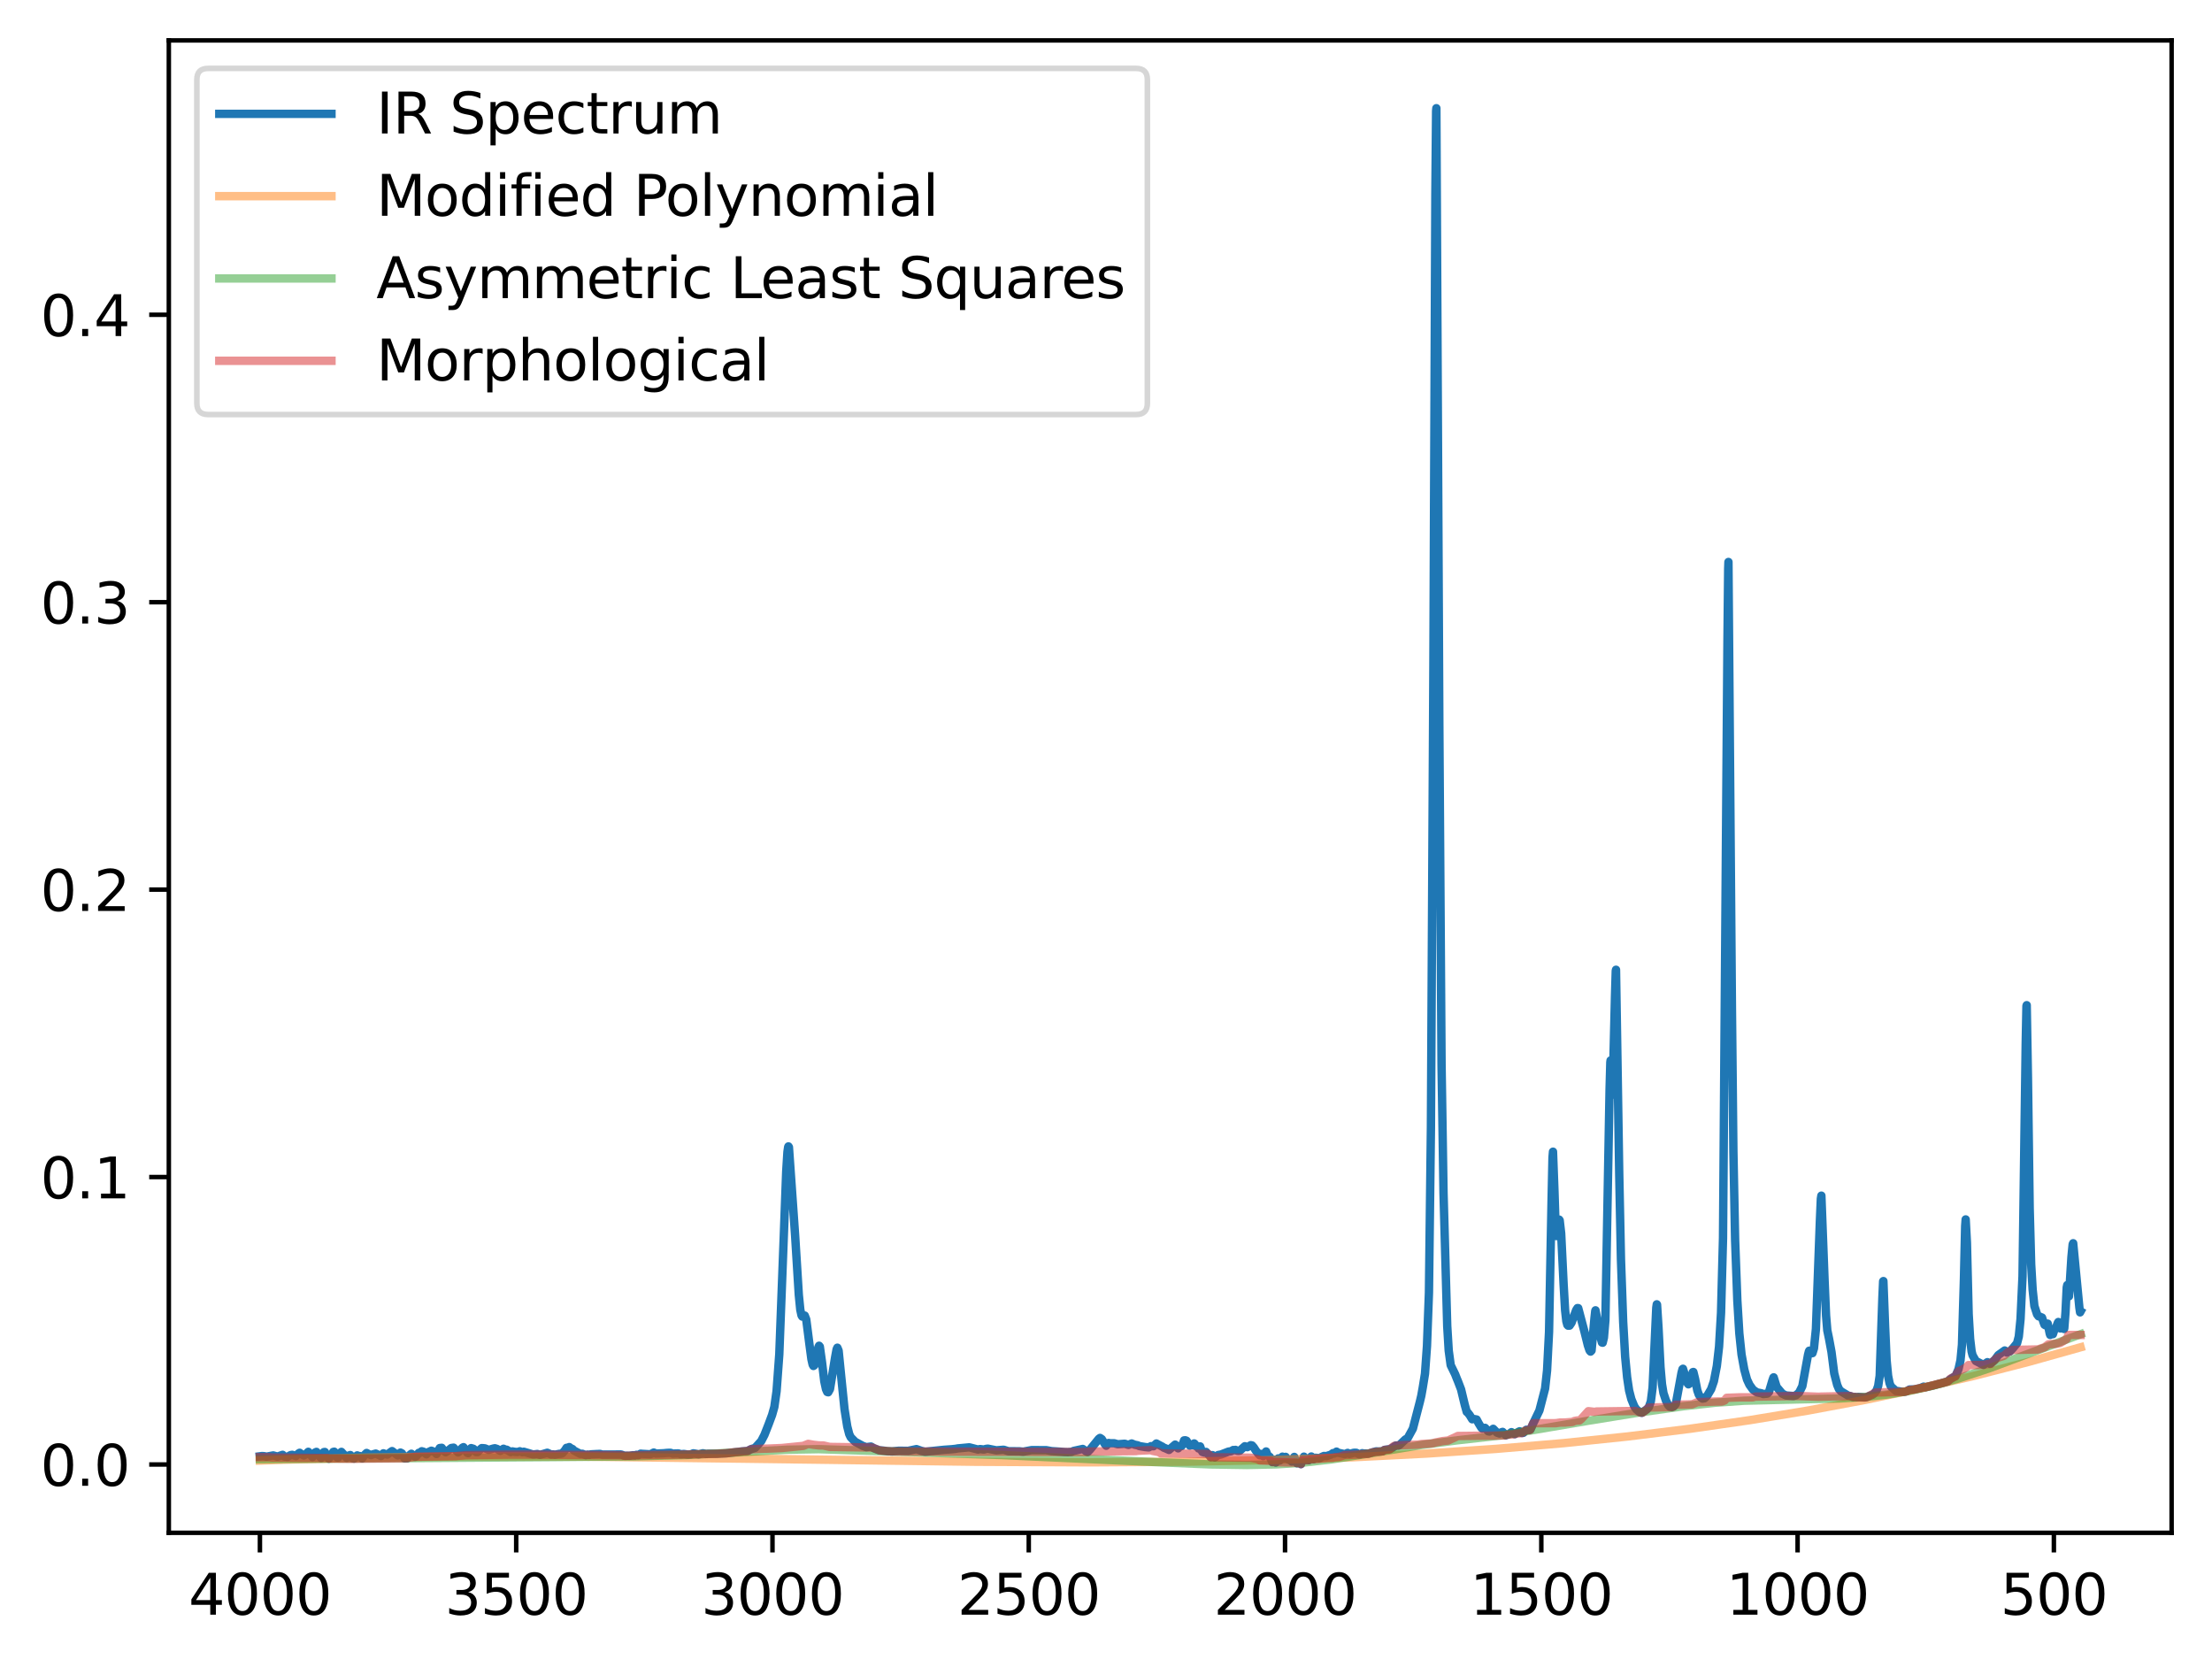 <?xml version="1.0" encoding="utf-8" standalone="no"?>
<!DOCTYPE svg PUBLIC "-//W3C//DTD SVG 1.1//EN"
  "http://www.w3.org/Graphics/SVG/1.1/DTD/svg11.dtd">
<svg xmlns:xlink="http://www.w3.org/1999/xlink" width="394.423pt" height="297.19pt" viewBox="0 0 394.423 297.19" xmlns="http://www.w3.org/2000/svg" version="1.1">
 <defs>
  <style type="text/css">*{stroke-linejoin: round; stroke-linecap: butt}</style>
 </defs>
 <g id="figure_1">
  <g id="patch_1">
   <path d="M 0 297.19 
L 394.423 297.19 
L 394.423 0 
L 0 0 
z
" style="fill: #ffffff"/>
  </g>
  <g id="axes_1">
   <g id="patch_2">
    <path d="M 30.103 273.312 
L 387.223 273.312 
L 387.223 7.2 
L 30.103 7.2 
z
" style="fill: #ffffff"/>
   </g>
   <g id="matplotlib.axis_1">
    <g id="xtick_1">
     <g id="line2d_1">
      <defs>
       <path id="m0fce0b9837" d="M 0 0 
L 0 3.5 
" style="stroke: #000000; stroke-width: 0.8"/>
      </defs>
      <g>
       <use xlink:href="#m0fce0b9837" x="366.228" y="273.312" style="stroke: #000000; stroke-width: 0.8"/>
      </g>
     </g>
     <g id="text_1">
      <!-- 500 -->
      <g transform="translate(356.684 287.91) scale(0.1 -0.1)">
       <defs>
        <path id="DejaVuSans-35" d="M 691 4666 
L 3169 4666 
L 3169 4134 
L 1269 4134 
L 1269 2991 
Q 1406 3038 1543 3061 
Q 1681 3084 1819 3084 
Q 2600 3084 3056 2656 
Q 3513 2228 3513 1497 
Q 3513 744 3044 326 
Q 2575 -91 1722 -91 
Q 1428 -91 1123 -41 
Q 819 9 494 109 
L 494 744 
Q 775 591 1075 516 
Q 1375 441 1709 441 
Q 2250 441 2565 725 
Q 2881 1009 2881 1497 
Q 2881 1984 2565 2268 
Q 2250 2553 1709 2553 
Q 1456 2553 1204 2497 
Q 953 2441 691 2322 
L 691 4666 
z
" transform="scale(0.016)"/>
        <path id="DejaVuSans-30" d="M 2034 4250 
Q 1547 4250 1301 3770 
Q 1056 3291 1056 2328 
Q 1056 1369 1301 889 
Q 1547 409 2034 409 
Q 2525 409 2770 889 
Q 3016 1369 3016 2328 
Q 3016 3291 2770 3770 
Q 2525 4250 2034 4250 
z
M 2034 4750 
Q 2819 4750 3233 4129 
Q 3647 3509 3647 2328 
Q 3647 1150 3233 529 
Q 2819 -91 2034 -91 
Q 1250 -91 836 529 
Q 422 1150 422 2328 
Q 422 3509 836 4129 
Q 1250 4750 2034 4750 
z
" transform="scale(0.016)"/>
       </defs>
       <use xlink:href="#DejaVuSans-35"/>
       <use xlink:href="#DejaVuSans-30" x="63.623"/>
       <use xlink:href="#DejaVuSans-30" x="127.246"/>
      </g>
     </g>
    </g>
    <g id="xtick_2">
     <g id="line2d_2">
      <g>
       <use xlink:href="#m0fce0b9837" x="320.53" y="273.312" style="stroke: #000000; stroke-width: 0.8"/>
      </g>
     </g>
     <g id="text_2">
      <!-- 1000 -->
      <g transform="translate(307.805 287.91) scale(0.1 -0.1)">
       <defs>
        <path id="DejaVuSans-31" d="M 794 531 
L 1825 531 
L 1825 4091 
L 703 3866 
L 703 4441 
L 1819 4666 
L 2450 4666 
L 2450 531 
L 3481 531 
L 3481 0 
L 794 0 
L 794 531 
z
" transform="scale(0.016)"/>
       </defs>
       <use xlink:href="#DejaVuSans-31"/>
       <use xlink:href="#DejaVuSans-30" x="63.623"/>
       <use xlink:href="#DejaVuSans-30" x="127.246"/>
       <use xlink:href="#DejaVuSans-30" x="190.869"/>
      </g>
     </g>
    </g>
    <g id="xtick_3">
     <g id="line2d_3">
      <g>
       <use xlink:href="#m0fce0b9837" x="274.833" y="273.312" style="stroke: #000000; stroke-width: 0.8"/>
      </g>
     </g>
     <g id="text_3">
      <!-- 1500 -->
      <g transform="translate(262.108 287.91) scale(0.1 -0.1)">
       <use xlink:href="#DejaVuSans-31"/>
       <use xlink:href="#DejaVuSans-35" x="63.623"/>
       <use xlink:href="#DejaVuSans-30" x="127.246"/>
       <use xlink:href="#DejaVuSans-30" x="190.869"/>
      </g>
     </g>
    </g>
    <g id="xtick_4">
     <g id="line2d_4">
      <g>
       <use xlink:href="#m0fce0b9837" x="229.136" y="273.312" style="stroke: #000000; stroke-width: 0.8"/>
      </g>
     </g>
     <g id="text_4">
      <!-- 2000 -->
      <g transform="translate(216.411 287.91) scale(0.1 -0.1)">
       <defs>
        <path id="DejaVuSans-32" d="M 1228 531 
L 3431 531 
L 3431 0 
L 469 0 
L 469 531 
Q 828 903 1448 1529 
Q 2069 2156 2228 2338 
Q 2531 2678 2651 2914 
Q 2772 3150 2772 3378 
Q 2772 3750 2511 3984 
Q 2250 4219 1831 4219 
Q 1534 4219 1204 4116 
Q 875 4013 500 3803 
L 500 4441 
Q 881 4594 1212 4672 
Q 1544 4750 1819 4750 
Q 2544 4750 2975 4387 
Q 3406 4025 3406 3419 
Q 3406 3131 3298 2873 
Q 3191 2616 2906 2266 
Q 2828 2175 2409 1742 
Q 1991 1309 1228 531 
z
" transform="scale(0.016)"/>
       </defs>
       <use xlink:href="#DejaVuSans-32"/>
       <use xlink:href="#DejaVuSans-30" x="63.623"/>
       <use xlink:href="#DejaVuSans-30" x="127.246"/>
       <use xlink:href="#DejaVuSans-30" x="190.869"/>
      </g>
     </g>
    </g>
    <g id="xtick_5">
     <g id="line2d_5">
      <g>
       <use xlink:href="#m0fce0b9837" x="183.439" y="273.312" style="stroke: #000000; stroke-width: 0.8"/>
      </g>
     </g>
     <g id="text_5">
      <!-- 2500 -->
      <g transform="translate(170.714 287.91) scale(0.1 -0.1)">
       <use xlink:href="#DejaVuSans-32"/>
       <use xlink:href="#DejaVuSans-35" x="63.623"/>
       <use xlink:href="#DejaVuSans-30" x="127.246"/>
       <use xlink:href="#DejaVuSans-30" x="190.869"/>
      </g>
     </g>
    </g>
    <g id="xtick_6">
     <g id="line2d_6">
      <g>
       <use xlink:href="#m0fce0b9837" x="137.741" y="273.312" style="stroke: #000000; stroke-width: 0.8"/>
      </g>
     </g>
     <g id="text_6">
      <!-- 3000 -->
      <g transform="translate(125.016 287.91) scale(0.1 -0.1)">
       <defs>
        <path id="DejaVuSans-33" d="M 2597 2516 
Q 3050 2419 3304 2112 
Q 3559 1806 3559 1356 
Q 3559 666 3084 287 
Q 2609 -91 1734 -91 
Q 1441 -91 1130 -33 
Q 819 25 488 141 
L 488 750 
Q 750 597 1062 519 
Q 1375 441 1716 441 
Q 2309 441 2620 675 
Q 2931 909 2931 1356 
Q 2931 1769 2642 2001 
Q 2353 2234 1838 2234 
L 1294 2234 
L 1294 2753 
L 1863 2753 
Q 2328 2753 2575 2939 
Q 2822 3125 2822 3475 
Q 2822 3834 2567 4026 
Q 2313 4219 1838 4219 
Q 1578 4219 1281 4162 
Q 984 4106 628 3988 
L 628 4550 
Q 988 4650 1302 4700 
Q 1616 4750 1894 4750 
Q 2613 4750 3031 4423 
Q 3450 4097 3450 3541 
Q 3450 3153 3228 2886 
Q 3006 2619 2597 2516 
z
" transform="scale(0.016)"/>
       </defs>
       <use xlink:href="#DejaVuSans-33"/>
       <use xlink:href="#DejaVuSans-30" x="63.623"/>
       <use xlink:href="#DejaVuSans-30" x="127.246"/>
       <use xlink:href="#DejaVuSans-30" x="190.869"/>
      </g>
     </g>
    </g>
    <g id="xtick_7">
     <g id="line2d_7">
      <g>
       <use xlink:href="#m0fce0b9837" x="92.044" y="273.312" style="stroke: #000000; stroke-width: 0.8"/>
      </g>
     </g>
     <g id="text_7">
      <!-- 3500 -->
      <g transform="translate(79.319 287.91) scale(0.1 -0.1)">
       <use xlink:href="#DejaVuSans-33"/>
       <use xlink:href="#DejaVuSans-35" x="63.623"/>
       <use xlink:href="#DejaVuSans-30" x="127.246"/>
       <use xlink:href="#DejaVuSans-30" x="190.869"/>
      </g>
     </g>
    </g>
    <g id="xtick_8">
     <g id="line2d_8">
      <g>
       <use xlink:href="#m0fce0b9837" x="46.347" y="273.312" style="stroke: #000000; stroke-width: 0.8"/>
      </g>
     </g>
     <g id="text_8">
      <!-- 4000 -->
      <g transform="translate(33.622 287.91) scale(0.1 -0.1)">
       <defs>
        <path id="DejaVuSans-34" d="M 2419 4116 
L 825 1625 
L 2419 1625 
L 2419 4116 
z
M 2253 4666 
L 3047 4666 
L 3047 1625 
L 3713 1625 
L 3713 1100 
L 3047 1100 
L 3047 0 
L 2419 0 
L 2419 1100 
L 313 1100 
L 313 1709 
L 2253 4666 
z
" transform="scale(0.016)"/>
       </defs>
       <use xlink:href="#DejaVuSans-34"/>
       <use xlink:href="#DejaVuSans-30" x="63.623"/>
       <use xlink:href="#DejaVuSans-30" x="127.246"/>
       <use xlink:href="#DejaVuSans-30" x="190.869"/>
      </g>
     </g>
    </g>
   </g>
   <g id="matplotlib.axis_2">
    <g id="ytick_1">
     <g id="line2d_9">
      <defs>
       <path id="mc41d512eff" d="M 0 0 
L -3.5 0 
" style="stroke: #000000; stroke-width: 0.8"/>
      </defs>
      <g>
       <use xlink:href="#mc41d512eff" x="30.103" y="261.127" style="stroke: #000000; stroke-width: 0.8"/>
      </g>
     </g>
     <g id="text_9">
      <!-- 0.0 -->
      <g transform="translate(7.2 264.926) scale(0.1 -0.1)">
       <defs>
        <path id="DejaVuSans-2e" d="M 684 794 
L 1344 794 
L 1344 0 
L 684 0 
L 684 794 
z
" transform="scale(0.016)"/>
       </defs>
       <use xlink:href="#DejaVuSans-30"/>
       <use xlink:href="#DejaVuSans-2e" x="63.623"/>
       <use xlink:href="#DejaVuSans-30" x="95.41"/>
      </g>
     </g>
    </g>
    <g id="ytick_2">
     <g id="line2d_10">
      <g>
       <use xlink:href="#mc41d512eff" x="30.103" y="209.877" style="stroke: #000000; stroke-width: 0.8"/>
      </g>
     </g>
     <g id="text_10">
      <!-- 0.1 -->
      <g transform="translate(7.2 213.676) scale(0.1 -0.1)">
       <use xlink:href="#DejaVuSans-30"/>
       <use xlink:href="#DejaVuSans-2e" x="63.623"/>
       <use xlink:href="#DejaVuSans-31" x="95.41"/>
      </g>
     </g>
    </g>
    <g id="ytick_3">
     <g id="line2d_11">
      <g>
       <use xlink:href="#mc41d512eff" x="30.103" y="158.626" style="stroke: #000000; stroke-width: 0.8"/>
      </g>
     </g>
     <g id="text_11">
      <!-- 0.2 -->
      <g transform="translate(7.2 162.426) scale(0.1 -0.1)">
       <use xlink:href="#DejaVuSans-30"/>
       <use xlink:href="#DejaVuSans-2e" x="63.623"/>
       <use xlink:href="#DejaVuSans-32" x="95.41"/>
      </g>
     </g>
    </g>
    <g id="ytick_4">
     <g id="line2d_12">
      <g>
       <use xlink:href="#mc41d512eff" x="30.103" y="107.376" style="stroke: #000000; stroke-width: 0.8"/>
      </g>
     </g>
     <g id="text_12">
      <!-- 0.3 -->
      <g transform="translate(7.2 111.175) scale(0.1 -0.1)">
       <use xlink:href="#DejaVuSans-30"/>
       <use xlink:href="#DejaVuSans-2e" x="63.623"/>
       <use xlink:href="#DejaVuSans-33" x="95.41"/>
      </g>
     </g>
    </g>
    <g id="ytick_5">
     <g id="line2d_13">
      <g>
       <use xlink:href="#mc41d512eff" x="30.103" y="56.126" style="stroke: #000000; stroke-width: 0.8"/>
      </g>
     </g>
     <g id="text_13">
      <!-- 0.4 -->
      <g transform="translate(7.2 59.925) scale(0.1 -0.1)">
       <use xlink:href="#DejaVuSans-30"/>
       <use xlink:href="#DejaVuSans-2e" x="63.623"/>
       <use xlink:href="#DejaVuSans-34" x="95.41"/>
      </g>
     </g>
    </g>
   </g>
   <g id="line2d_14">
    <path d="M 370.99 233.839 
L 370.902 234.003 
L 370.77 233.119 
L 369.669 221.679 
L 369.58 221.872 
L 369.36 224.16 
L 368.919 231.144 
L 368.875 231.025 
L 368.611 229.132 
L 368.523 229.551 
L 368.303 233.971 
L 368.082 236.838 
L 368.038 236.963 
L 367.994 236.946 
L 367.73 235.987 
L 367.686 236.066 
L 367.377 236.867 
L 367.289 236.729 
L 367.025 235.722 
L 366.937 235.853 
L 366.54 236.915 
L 366.364 236.955 
L 366.055 237.895 
L 365.967 237.755 
L 365.835 237.628 
L 365.659 237.966 
L 365.571 238.029 
L 365.483 237.766 
L 365.13 236.014 
L 365.086 236.037 
L 364.733 236.312 
L 364.557 236.214 
L 364.425 235.877 
L 364.117 234.935 
L 363.676 234.754 
L 363.5 234.707 
L 363.235 234.367 
L 362.751 232.872 
L 362.442 229.951 
L 362.178 225.437 
L 361.913 215.449 
L 361.605 192.313 
L 361.385 179.232 
L 361.341 179.35 
L 361.208 186.001 
L 360.636 227.578 
L 360.283 235.194 
L 359.975 238.304 
L 359.666 239.495 
L 358.917 240.403 
L 358.388 240.968 
L 358.124 241.04 
L 357.86 241.178 
L 357.639 240.907 
L 357.463 240.802 
L 356.317 241.625 
L 355.701 242.469 
L 354.863 243.195 
L 354.599 242.99 
L 354.379 242.886 
L 353.674 243.371 
L 352.308 242.673 
L 351.735 241.661 
L 351.559 240.982 
L 351.294 238.731 
L 351.03 234.284 
L 350.722 221.574 
L 350.501 217.432 
L 350.413 218.62 
L 350.193 228.008 
L 349.84 239.779 
L 349.576 242.553 
L 349.223 244.124 
L 348.695 245.39 
L 348.342 245.552 
L 347.681 245.991 
L 347.285 246.326 
L 346.139 246.669 
L 345.522 246.806 
L 344.993 246.962 
L 343.319 247.344 
L 343.011 247.247 
L 342.438 247.502 
L 341.38 247.731 
L 340.499 247.758 
L 339.97 248.074 
L 339.53 248.175 
L 339.089 248.14 
L 338.34 248.034 
L 338.076 248.035 
L 337.15 247.197 
L 336.93 246.635 
L 336.665 245.313 
L 336.401 242.546 
L 336.137 236.605 
L 335.828 228.425 
L 335.784 228.464 
L 335.652 231.358 
L 335.167 245.329 
L 334.903 247.112 
L 334.595 247.962 
L 334.154 248.507 
L 333.845 248.728 
L 333.581 248.807 
L 332.744 249.16 
L 332.435 249.169 
L 331.334 249.088 
L 331.07 249.131 
L 330.761 249.082 
L 330.453 249.129 
L 329.88 248.913 
L 329.571 248.869 
L 328.25 248.069 
L 327.897 247.67 
L 327.589 246.94 
L 327.06 244.883 
L 326.575 241.073 
L 326.134 238.689 
L 325.826 237.199 
L 325.606 234.568 
L 325.341 228.304 
L 324.769 213.194 
L 324.68 213.758 
L 324.504 217.786 
L 323.799 236.964 
L 323.447 240.423 
L 323.182 241.273 
L 323.006 241.297 
L 322.609 240.841 
L 322.565 240.897 
L 322.389 241.576 
L 321.376 247.162 
L 320.803 248.309 
L 320.23 248.798 
L 319.789 248.919 
L 318.468 248.826 
L 317.807 248.504 
L 316.793 247.301 
L 316.264 245.59 
L 316.22 245.625 
L 316.044 246.124 
L 315.427 248.204 
L 315.119 248.499 
L 314.414 248.57 
L 314.105 248.442 
L 313.797 248.375 
L 313.444 248.308 
L 313.18 248.217 
L 312.563 247.774 
L 311.946 246.913 
L 311.506 245.966 
L 311.021 244.186 
L 310.536 241.519 
L 310.14 237.745 
L 309.787 231.939 
L 309.391 221.153 
L 309.082 205.355 
L 308.818 179.409 
L 308.201 100.204 
L 308.157 101.416 
L 308.025 114.464 
L 307.232 220.759 
L 306.879 234.091 
L 306.527 240.105 
L 306.13 243.567 
L 305.601 246.292 
L 305.117 247.692 
L 304.412 248.876 
L 303.927 249.32 
L 303.574 249.377 
L 303.222 249.122 
L 302.913 248.673 
L 302.649 247.912 
L 302.252 245.883 
L 301.944 244.634 
L 301.856 244.659 
L 301.68 245.198 
L 301.239 246.715 
L 301.063 246.833 
L 300.887 246.617 
L 300.622 245.798 
L 300.093 244.059 
L 300.005 244.132 
L 299.829 244.806 
L 298.816 250.325 
L 298.463 250.755 
L 298.111 250.892 
L 297.714 250.811 
L 297.45 250.531 
L 297.053 249.722 
L 296.612 248.403 
L 296.348 246.805 
L 296.084 243.791 
L 295.731 236.772 
L 295.467 232.637 
L 295.423 232.569 
L 295.335 233.154 
L 295.114 237.94 
L 294.674 247.421 
L 294.365 249.86 
L 294.013 250.898 
L 293.66 251.284 
L 292.735 251.917 
L 292.382 251.791 
L 291.766 251.29 
L 291.413 250.765 
L 290.884 249.479 
L 290.488 247.944 
L 290.135 245.596 
L 289.783 241.936 
L 289.43 235.735 
L 289.034 224.531 
L 288.725 209.275 
L 288.152 172.915 
L 288.108 173.123 
L 287.976 177.489 
L 287.535 195.207 
L 287.447 194.334 
L 287.183 189.088 
L 287.139 189.41 
L 287.007 194.147 
L 286.258 235.401 
L 285.993 238.508 
L 285.773 239.415 
L 285.641 239.378 
L 285.465 238.721 
L 284.495 233.641 
L 284.451 233.757 
L 284.319 234.954 
L 283.79 240.812 
L 283.614 241 
L 283.438 240.798 
L 283.129 239.877 
L 282.512 237.394 
L 281.411 233.248 
L 281.279 233.242 
L 281.058 233.587 
L 280.618 234.754 
L 280.221 235.847 
L 279.869 236.368 
L 279.604 236.372 
L 279.472 236.228 
L 279.296 235.587 
L 279.075 233.619 
L 278.811 229.053 
L 278.37 219.917 
L 278.106 217.6 
L 278.018 217.467 
L 277.974 217.539 
L 277.842 218.237 
L 277.533 220.402 
L 277.489 220.319 
L 277.401 219.375 
L 277.181 212.53 
L 276.916 205.356 
L 276.828 206.409 
L 276.652 214.66 
L 276.211 237.501 
L 275.859 244.356 
L 275.506 247.587 
L 274.493 251.501 
L 273.347 253.88 
L 272.907 254.877 
L 272.686 254.99 
L 272.158 254.938 
L 271.849 255.256 
L 271.629 255.485 
L 271.409 255.511 
L 271.276 255.487 
L 270.968 255.207 
L 270.792 255.294 
L 270.483 255.483 
L 270.087 255.721 
L 269.91 255.669 
L 269.514 255.365 
L 269.382 255.461 
L 269.161 255.667 
L 268.721 255.837 
L 268.5 255.923 
L 267.928 255.316 
L 267.663 255.412 
L 267.399 255.614 
L 266.914 255.441 
L 266.253 254.767 
L 265.989 254.996 
L 265.592 255.248 
L 265.372 255.216 
L 264.799 254.594 
L 264.314 254.733 
L 264.138 254.57 
L 263.653 253.778 
L 263.301 253.109 
L 262.772 253.014 
L 262.508 253.061 
L 262.067 252.336 
L 261.671 251.824 
L 261.538 251.757 
L 261.186 250.501 
L 260.789 248.851 
L 260.525 247.748 
L 259.952 246.25 
L 259.776 245.832 
L 259.468 245.045 
L 258.674 243.413 
L 258.322 240.824 
L 258.057 236.471 
L 257.397 212.76 
L 257.044 189.819 
L 256.648 129.397 
L 256.119 19.296 
L 256.075 19.803 
L 255.943 34.739 
L 255.59 118.598 
L 255.149 201.034 
L 254.797 230.479 
L 254.444 240.014 
L 254.092 244.932 
L 253.695 247.398 
L 253.431 248.875 
L 253.167 249.986 
L 251.933 254.74 
L 251.448 255.623 
L 250.963 256.512 
L 250.787 256.562 
L 250.611 256.644 
L 249.553 257.645 
L 249.377 257.739 
L 248.892 257.748 
L 248.143 258.232 
L 247.835 258.407 
L 247.615 258.418 
L 246.866 258.53 
L 246.513 258.779 
L 245.896 258.816 
L 245.367 258.786 
L 244.706 258.982 
L 244.442 259.063 
L 243.957 259.204 
L 243.517 259.169 
L 243.208 259.175 
L 242.9 259.117 
L 242.547 259.324 
L 242.371 259.317 
L 241.842 259.047 
L 241.534 259.034 
L 241.314 259.059 
L 241.049 259.146 
L 240.609 259.253 
L 240.3 259.065 
L 240.124 259.142 
L 239.816 259.299 
L 239.595 259.243 
L 238.758 259.069 
L 238.582 259.053 
L 238.317 258.837 
L 238.141 259.017 
L 237.921 259.183 
L 237.7 259.097 
L 237.304 259.38 
L 236.775 259.547 
L 236.599 259.634 
L 236.423 259.631 
L 236.07 259.612 
L 235.674 259.788 
L 235.233 260.035 
L 235.057 259.993 
L 234.792 259.95 
L 234.528 259.935 
L 234.22 260.189 
L 234.087 260.075 
L 233.823 259.708 
L 233.603 260.045 
L 233.382 260.36 
L 233.118 260.322 
L 232.986 260.331 
L 232.677 259.936 
L 232.501 259.734 
L 232.281 260.274 
L 231.972 261.064 
L 231.928 261.034 
L 231.62 260.747 
L 231.444 260.799 
L 231.267 260.912 
L 231.047 260.503 
L 230.783 259.779 
L 230.739 259.838 
L 230.342 260.592 
L 230.21 260.473 
L 230.034 260.338 
L 229.857 260.301 
L 229.637 260.184 
L 229.505 260.117 
L 229.24 259.77 
L 228.888 260.072 
L 228.668 259.733 
L 228.624 259.769 
L 228.183 260.422 
L 228.139 260.374 
L 227.919 260.047 
L 227.654 260.526 
L 227.478 260.787 
L 227.434 260.743 
L 227.169 260.276 
L 226.861 260.695 
L 226.817 260.626 
L 226.42 259.78 
L 226.024 259.486 
L 225.76 258.809 
L 225.627 258.957 
L 225.231 259.643 
L 225.01 259.502 
L 224.834 259.25 
L 224.79 259.285 
L 224.614 259.483 
L 224.57 259.444 
L 224.129 258.905 
L 223.953 258.694 
L 223.556 258.079 
L 223.248 257.733 
L 223.028 257.688 
L 222.411 258.039 
L 222.19 257.968 
L 221.97 257.876 
L 221.309 258.456 
L 221.089 258.661 
L 220.824 258.703 
L 220.604 258.679 
L 220.296 258.524 
L 220.075 258.586 
L 219.899 258.547 
L 219.503 258.776 
L 219.062 258.83 
L 217.696 259.354 
L 217.211 259.441 
L 216.594 259.891 
L 216.198 259.46 
L 215.889 259.833 
L 215.845 259.79 
L 215.405 259.256 
L 215.229 259.092 
L 215.052 258.888 
L 215.008 258.918 
L 214.832 259.024 
L 214.568 258.945 
L 214.391 258.879 
L 214.215 258.532 
L 213.995 257.905 
L 213.73 258.28 
L 213.686 258.194 
L 213.422 257.821 
L 213.246 257.87 
L 213.069 257.497 
L 212.937 257.376 
L 212.673 257.69 
L 212.629 257.649 
L 212.408 257.551 
L 212.144 257.761 
L 211.571 256.893 
L 211.351 256.813 
L 211.131 256.832 
L 210.91 257.485 
L 210.69 257.844 
L 210.426 257.835 
L 210.073 258.25 
L 209.897 258.02 
L 209.544 257.583 
L 208.443 258.531 
L 207.738 258.209 
L 207.562 258.16 
L 207.253 257.949 
L 206.901 257.769 
L 206.504 257.561 
L 206.196 257.387 
L 205.667 257.877 
L 205.226 257.863 
L 204.83 258.082 
L 204.213 258.023 
L 203.155 257.847 
L 202.847 257.707 
L 202.318 257.602 
L 201.789 257.384 
L 201.569 257.477 
L 201.217 257.637 
L 200.82 257.518 
L 200.556 257.429 
L 199.322 257.524 
L 198.661 257.343 
L 197.912 257.342 
L 197.691 257.294 
L 197.515 257.497 
L 197.251 257.785 
L 197.075 257.59 
L 196.458 256.603 
L 196.149 256.394 
L 195.929 256.553 
L 194.387 258.451 
L 193.946 258.904 
L 193.77 258.855 
L 193.065 258.357 
L 191.435 258.71 
L 191.038 258.895 
L 190.686 258.904 
L 190.421 258.938 
L 190.157 258.925 
L 189.804 258.913 
L 189.276 258.864 
L 188.35 258.799 
L 187.513 258.749 
L 186.544 258.575 
L 183.944 258.567 
L 182.446 258.843 
L 181.741 258.775 
L 179.802 258.764 
L 178.965 258.499 
L 177.643 258.602 
L 176.145 258.306 
L 175.792 258.353 
L 175.484 258.455 
L 175.22 258.437 
L 174.735 258.378 
L 174.382 258.467 
L 172.84 258.07 
L 171.166 258.228 
L 170.813 258.257 
L 170.373 258.339 
L 169.712 258.41 
L 168.302 258.509 
L 164.953 258.86 
L 164.336 258.714 
L 163.411 258.388 
L 161.912 258.7 
L 160.282 258.676 
L 159.093 258.798 
L 158.255 258.769 
L 157.727 258.682 
L 156.713 258.581 
L 155.832 258.239 
L 155.303 257.929 
L 154.863 257.986 
L 154.466 258.036 
L 153.849 257.815 
L 152.483 257.079 
L 151.69 256.276 
L 151.426 255.719 
L 151.073 254.339 
L 150.588 251.28 
L 150.104 246.525 
L 149.531 240.829 
L 149.311 240.305 
L 149.178 240.594 
L 148.914 242.017 
L 147.989 247.693 
L 147.68 248.253 
L 147.504 248.199 
L 147.284 247.702 
L 146.975 246.271 
L 146.579 242.951 
L 146.182 240.114 
L 146.05 239.954 
L 145.918 240.247 
L 145.565 242.071 
L 145.213 243.442 
L 145.037 243.559 
L 144.904 243.324 
L 144.684 242.35 
L 144.331 239.703 
L 143.759 235.26 
L 143.494 234.575 
L 143.318 234.618 
L 143.054 234.753 
L 142.921 234.553 
L 142.701 233.538 
L 142.437 230.898 
L 141.776 220.269 
L 140.674 204.551 
L 140.586 204.413 
L 140.542 204.497 
L 140.41 205.404 
L 140.19 208.921 
L 139.749 220.678 
L 138.956 241.478 
L 138.471 248.063 
L 138.075 250.859 
L 137.678 252.276 
L 137.061 253.936 
L 136.312 255.844 
L 135.739 256.954 
L 134.638 258.169 
L 133.933 258.393 
L 133.272 258.725 
L 132.346 258.799 
L 129.394 259.158 
L 128.337 259.191 
L 127.94 259.223 
L 127.191 259.214 
L 126.222 259.216 
L 125.957 259.263 
L 125.34 259.13 
L 124.591 259.327 
L 124.019 259.206 
L 123.622 259.138 
L 123.225 259.313 
L 122.653 259.354 
L 121.948 259.251 
L 121.375 259.297 
L 120.978 259.158 
L 120.494 259.162 
L 120.185 259.183 
L 119.965 259.195 
L 119.568 259.045 
L 119.084 259.057 
L 118.731 259.082 
L 118.378 259.122 
L 116.968 259.186 
L 116.572 259.003 
L 116.308 259.143 
L 115.955 259.31 
L 114.545 259.232 
L 114.237 259.201 
L 114.016 259.338 
L 113.796 259.459 
L 113.488 259.402 
L 113.179 259.515 
L 112.915 259.473 
L 112.254 259.573 
L 111.637 259.568 
L 111.284 259.553 
L 110.756 259.349 
L 109.963 259.349 
L 107.363 259.357 
L 107.01 259.241 
L 106.217 259.274 
L 105.292 259.322 
L 105.072 259.414 
L 104.763 259.36 
L 104.455 259.463 
L 103.838 259.218 
L 103.485 259.245 
L 102.34 258.645 
L 102.075 258.365 
L 101.855 258.284 
L 101.502 258.024 
L 101.194 258.147 
L 101.018 258.157 
L 100.753 258.578 
L 100.313 259.096 
L 100.092 259.202 
L 99.696 259.235 
L 98.903 259.386 
L 98.638 259.319 
L 98.286 259.351 
L 97.581 259.037 
L 96.788 259.273 
L 96.567 259.318 
L 96.259 259.411 
L 95.818 259.256 
L 95.246 259.324 
L 95.025 259.336 
L 93.395 258.856 
L 93.131 258.944 
L 92.69 258.774 
L 92.293 258.91 
L 91.765 258.872 
L 91.368 258.795 
L 91.06 258.921 
L 90.355 258.5 
L 90.09 258.469 
L 89.782 258.323 
L 89.209 258.693 
L 88.989 258.593 
L 88.636 258.357 
L 88.24 258.236 
L 87.975 258.287 
L 87.138 258.532 
L 86.477 258.255 
L 86.169 258.222 
L 85.904 258.208 
L 85.64 258.437 
L 85.155 258.926 
L 84.891 258.917 
L 84.671 258.56 
L 84.406 258.326 
L 84.01 258.211 
L 83.833 258.477 
L 83.481 259.107 
L 83.305 259.033 
L 82.952 258.449 
L 82.644 258.04 
L 82.423 258.158 
L 81.85 258.864 
L 81.674 258.98 
L 81.322 258.617 
L 80.881 258.128 
L 80.485 258.191 
L 79.824 258.722 
L 79.471 258.945 
L 79.163 258.691 
L 78.766 258.154 
L 78.414 258.197 
L 78.149 258.697 
L 77.841 259.262 
L 77.664 259.039 
L 77.444 258.885 
L 77.18 258.772 
L 76.915 258.674 
L 76.299 258.964 
L 76.034 259.315 
L 75.55 258.869 
L 75.197 258.768 
L 74.845 259.087 
L 74.668 259.05 
L 74.272 259.613 
L 74.051 259.754 
L 73.831 259.626 
L 73.346 259.216 
L 72.95 259.536 
L 72.641 260.017 
L 72.245 260.028 
L 72.113 260.028 
L 71.98 259.767 
L 71.672 259.144 
L 71.408 259.006 
L 71.143 259.354 
L 70.923 259.511 
L 69.909 258.74 
L 69.601 258.954 
L 69.072 259.366 
L 68.72 259.287 
L 68.367 259.137 
L 68.147 259.419 
L 67.927 259.625 
L 67.001 259.185 
L 66.428 259.337 
L 66.164 259.459 
L 65.723 259.272 
L 65.371 259.076 
L 65.107 259.322 
L 64.578 260.037 
L 64.358 259.68 
L 64.181 259.625 
L 63.961 259.627 
L 63.697 259.507 
L 63.124 260.075 
L 62.903 260.018 
L 62.771 259.914 
L 62.463 259.444 
L 62.242 259.516 
L 61.802 259.94 
L 61.626 259.676 
L 61.361 259.399 
L 61.185 259.228 
L 60.877 258.88 
L 60.7 259.2 
L 60.304 259.888 
L 60.128 259.88 
L 59.907 259.443 
L 59.599 258.848 
L 59.423 258.886 
L 59.158 259.322 
L 58.629 260.097 
L 58.409 259.771 
L 57.924 258.897 
L 57.748 258.922 
L 57.572 259.331 
L 57.263 259.976 
L 57.087 259.78 
L 56.426 258.882 
L 56.206 258.976 
L 55.721 259.808 
L 55.633 259.722 
L 54.972 258.868 
L 54.488 259.331 
L 54.179 259.525 
L 53.738 259.28 
L 53.43 259.044 
L 53.21 259.182 
L 52.769 259.629 
L 52.461 259.529 
L 52.108 259.403 
L 51.8 259.458 
L 51.271 259.773 
L 50.698 259.701 
L 50.39 259.406 
L 49.464 259.724 
L 48.715 259.514 
L 47.526 259.735 
L 47.085 259.646 
L 46.732 259.623 
L 46.336 259.672 
L 46.336 259.672 
" clip-path="url(#p93361108e7)" style="fill: none; stroke: #1f77b4; stroke-width: 1.5; stroke-linecap: square"/>
   </g>
   <g id="line2d_15">
    <path d="M 370.99 240.228 
L 361.649 242.849 
L 352.132 245.287 
L 342.438 247.541 
L 332.524 249.616 
L 322.389 251.51 
L 311.99 253.226 
L 301.283 254.768 
L 290.223 256.134 
L 278.767 257.325 
L 266.826 258.341 
L 254.312 259.182 
L 241.093 259.846 
L 226.949 260.331 
L 211.571 260.632 
L 194.387 260.742 
L 174.03 260.641 
L 144.904 260.25 
L 103.441 259.715 
L 83.04 259.686 
L 65.944 259.88 
L 50.698 260.273 
L 46.336 260.429 
L 46.336 260.429 
" clip-path="url(#p93361108e7)" style="fill: none; stroke: #ff7f0e; stroke-opacity: 0.5; stroke-width: 1.5; stroke-linecap: square"/>
   </g>
   <g id="line2d_16">
    <path d="M 370.99 237.896 
L 354.819 243.938 
L 349.091 245.829 
L 344.553 247.1 
L 340.543 247.993 
L 336.533 248.654 
L 332.435 249.103 
L 327.897 249.365 
L 320.935 249.514 
L 311.021 249.756 
L 305.778 250.119 
L 300.137 250.745 
L 292.118 251.883 
L 283.129 253.337 
L 267.972 255.907 
L 259.952 256.803 
L 253.651 257.62 
L 245.852 258.902 
L 237.436 260.219 
L 232.237 260.807 
L 227.61 261.105 
L 222.323 261.216 
L 215.889 261.118 
L 206.724 260.736 
L 178.612 259.449 
L 145.962 258.394 
L 140.278 258.496 
L 133.36 258.867 
L 122.564 259.434 
L 112.738 259.686 
L 97.713 259.819 
L 46.336 260.182 
L 46.336 260.182 
" clip-path="url(#p93361108e7)" style="fill: none; stroke: #2ca02c; stroke-opacity: 0.5; stroke-width: 1.5; stroke-linecap: square"/>
   </g>
   <g id="line2d_17">
    <path d="M 370.99 238.03 
L 368.831 238.03 
L 368.479 238.763 
L 367.333 239.471 
L 366.628 239.611 
L 365.262 239.698 
L 364.557 240.231 
L 363.368 240.614 
L 358.697 240.708 
L 358.388 240.968 
L 358.124 241.04 
L 357.287 241.761 
L 356.494 242.01 
L 356.053 242.187 
L 355.877 242.31 
L 354.952 243.185 
L 354.511 243.198 
L 354.07 243.299 
L 353.674 243.378 
L 350.986 243.41 
L 350.722 243.705 
L 350.061 244.12 
L 349.532 244.373 
L 349.223 244.482 
L 348.959 244.853 
L 348.607 245.452 
L 347.813 245.796 
L 347.329 246.301 
L 346.888 246.429 
L 343.187 247.399 
L 342.438 247.502 
L 341.204 247.779 
L 340.367 247.876 
L 339.926 248.095 
L 339.353 248.186 
L 334.418 248.293 
L 333.096 248.998 
L 332.832 249.107 
L 332.524 249.181 
L 331.466 249.156 
L 330.32 249.047 
L 329.924 248.924 
L 324.636 249.032 
L 324.328 249.054 
L 321.376 248.944 
L 320.803 248.919 
L 313.004 249.021 
L 312.519 249.153 
L 310.228 249.155 
L 307.892 249.239 
L 307.54 249.697 
L 307.055 249.898 
L 305.91 249.906 
L 302.693 250.006 
L 301.724 250.397 
L 301.107 250.418 
L 298.727 250.474 
L 298.331 250.843 
L 297.978 250.892 
L 293.969 250.973 
L 293.572 251.359 
L 292.867 251.894 
L 292.559 251.878 
L 291.589 251.584 
L 284.671 251.681 
L 284.319 251.75 
L 283.438 251.643 
L 283.217 251.623 
L 281.984 252.988 
L 281.631 253.278 
L 281.146 253.292 
L 280.706 253.382 
L 280.397 253.537 
L 279.075 253.646 
L 278.15 253.654 
L 277.401 253.764 
L 275.947 253.768 
L 273.391 253.768 
L 272.818 254.972 
L 272.554 254.998 
L 271.981 255.078 
L 271.365 255.531 
L 270.351 255.632 
L 270.131 255.72 
L 268.721 255.837 
L 268.412 255.951 
L 259.952 256.045 
L 259.512 256.264 
L 258.718 256.617 
L 258.234 256.848 
L 257.22 256.958 
L 255.898 257.219 
L 255.546 257.321 
L 255.193 257.381 
L 253.475 257.485 
L 252.77 257.59 
L 249.509 257.7 
L 249.289 257.744 
L 248.584 257.816 
L 247.747 258.442 
L 246.866 258.53 
L 246.513 258.779 
L 245.764 258.844 
L 244.751 258.946 
L 244.442 259.063 
L 243.869 259.229 
L 242.547 259.324 
L 242.327 259.361 
L 239.727 259.459 
L 238.89 259.753 
L 237.965 259.849 
L 237.656 259.927 
L 236.643 259.96 
L 235.63 260.063 
L 234.88 260.146 
L 233.515 260.234 
L 233.338 260.36 
L 232.237 260.394 
L 231.972 261.064 
L 231.928 261.034 
L 231.752 260.927 
L 231.223 260.863 
L 231.047 260.787 
L 226.861 260.695 
L 226.641 260.492 
L 224.614 260.391 
L 224.261 260.164 
L 223.16 259.947 
L 222.939 259.921 
L 215.889 259.833 
L 215.713 259.542 
L 215.449 259.265 
L 214.832 259.245 
L 206.989 259.144 
L 206.636 258.917 
L 205.535 258.7 
L 205.182 258.569 
L 202.935 258.676 
L 202.538 258.74 
L 194.078 258.823 
L 193.814 258.91 
L 158.916 258.801 
L 158.123 258.74 
L 156.933 258.638 
L 155.788 258.204 
L 155.523 258.105 
L 147.945 257.997 
L 146.799 257.735 
L 146.05 257.728 
L 145.081 257.62 
L 144.111 257.452 
L 143.23 257.81 
L 139.396 258.192 
L 136.841 258.301 
L 135.96 258.315 
L 133.889 258.424 
L 133.36 258.708 
L 132.346 258.8 
L 130.275 259.003 
L 129.879 259.091 
L 128.028 259.2 
L 127.544 259.229 
L 122.961 259.339 
L 121.903 259.365 
L 114.104 259.473 
L 111.372 259.592 
L 110.8 259.483 
L 96.215 259.383 
L 95.73 259.372 
L 90.883 259.371 
L 83.04 259.464 
L 82.688 259.508 
L 81.586 259.599 
L 81.322 259.639 
L 74.095 259.75 
L 72.774 259.935 
L 72.597 260.017 
L 63.3 260.105 
L 63.08 260.119 
L 58.585 260.056 
L 58.409 259.979 
L 48.407 259.889 
L 48.054 259.825 
L 46.336 259.825 
L 46.336 259.825 
" clip-path="url(#p93361108e7)" style="fill: none; stroke: #d62728; stroke-opacity: 0.5; stroke-width: 1.5; stroke-linecap: square"/>
   </g>
   <g id="patch_3">
    <path d="M 30.103 273.312 
L 30.103 7.2 
" style="fill: none; stroke: #000000; stroke-width: 0.8; stroke-linejoin: miter; stroke-linecap: square"/>
   </g>
   <g id="patch_4">
    <path d="M 387.223 273.312 
L 387.223 7.2 
" style="fill: none; stroke: #000000; stroke-width: 0.8; stroke-linejoin: miter; stroke-linecap: square"/>
   </g>
   <g id="patch_5">
    <path d="M 30.103 273.312 
L 387.223 273.312 
" style="fill: none; stroke: #000000; stroke-width: 0.8; stroke-linejoin: miter; stroke-linecap: square"/>
   </g>
   <g id="patch_6">
    <path d="M 30.103 7.2 
L 387.223 7.2 
" style="fill: none; stroke: #000000; stroke-width: 0.8; stroke-linejoin: miter; stroke-linecap: square"/>
   </g>
   <g id="legend_1">
    <g id="patch_7">
     <path d="M 37.103 73.912 
L 202.589 73.912 
Q 204.589 73.912 204.589 71.912 
L 204.589 14.2 
Q 204.589 12.2 202.589 12.2 
L 37.103 12.2 
Q 35.103 12.2 35.103 14.2 
L 35.103 71.912 
Q 35.103 73.912 37.103 73.912 
z
" style="fill: #ffffff; opacity: 0.8; stroke: #cccccc; stroke-linejoin: miter"/>
    </g>
    <g id="line2d_18">
     <path d="M 39.103 20.298 
L 49.103 20.298 
L 59.103 20.298 
" style="fill: none; stroke: #1f77b4; stroke-width: 1.5; stroke-linecap: square"/>
    </g>
    <g id="text_14">
     <!-- IR Spectrum -->
     <g transform="translate(67.103 23.798) scale(0.1 -0.1)">
      <defs>
       <path id="DejaVuSans-49" d="M 628 4666 
L 1259 4666 
L 1259 0 
L 628 0 
L 628 4666 
z
" transform="scale(0.016)"/>
       <path id="DejaVuSans-52" d="M 2841 2188 
Q 3044 2119 3236 1894 
Q 3428 1669 3622 1275 
L 4263 0 
L 3584 0 
L 2988 1197 
Q 2756 1666 2539 1819 
Q 2322 1972 1947 1972 
L 1259 1972 
L 1259 0 
L 628 0 
L 628 4666 
L 2053 4666 
Q 2853 4666 3247 4331 
Q 3641 3997 3641 3322 
Q 3641 2881 3436 2590 
Q 3231 2300 2841 2188 
z
M 1259 4147 
L 1259 2491 
L 2053 2491 
Q 2509 2491 2742 2702 
Q 2975 2913 2975 3322 
Q 2975 3731 2742 3939 
Q 2509 4147 2053 4147 
L 1259 4147 
z
" transform="scale(0.016)"/>
       <path id="DejaVuSans-20" transform="scale(0.016)"/>
       <path id="DejaVuSans-53" d="M 3425 4513 
L 3425 3897 
Q 3066 4069 2747 4153 
Q 2428 4238 2131 4238 
Q 1616 4238 1336 4038 
Q 1056 3838 1056 3469 
Q 1056 3159 1242 3001 
Q 1428 2844 1947 2747 
L 2328 2669 
Q 3034 2534 3370 2195 
Q 3706 1856 3706 1288 
Q 3706 609 3251 259 
Q 2797 -91 1919 -91 
Q 1588 -91 1214 -16 
Q 841 59 441 206 
L 441 856 
Q 825 641 1194 531 
Q 1563 422 1919 422 
Q 2459 422 2753 634 
Q 3047 847 3047 1241 
Q 3047 1584 2836 1778 
Q 2625 1972 2144 2069 
L 1759 2144 
Q 1053 2284 737 2584 
Q 422 2884 422 3419 
Q 422 4038 858 4394 
Q 1294 4750 2059 4750 
Q 2388 4750 2728 4690 
Q 3069 4631 3425 4513 
z
" transform="scale(0.016)"/>
       <path id="DejaVuSans-70" d="M 1159 525 
L 1159 -1331 
L 581 -1331 
L 581 3500 
L 1159 3500 
L 1159 2969 
Q 1341 3281 1617 3432 
Q 1894 3584 2278 3584 
Q 2916 3584 3314 3078 
Q 3713 2572 3713 1747 
Q 3713 922 3314 415 
Q 2916 -91 2278 -91 
Q 1894 -91 1617 61 
Q 1341 213 1159 525 
z
M 3116 1747 
Q 3116 2381 2855 2742 
Q 2594 3103 2138 3103 
Q 1681 3103 1420 2742 
Q 1159 2381 1159 1747 
Q 1159 1113 1420 752 
Q 1681 391 2138 391 
Q 2594 391 2855 752 
Q 3116 1113 3116 1747 
z
" transform="scale(0.016)"/>
       <path id="DejaVuSans-65" d="M 3597 1894 
L 3597 1613 
L 953 1613 
Q 991 1019 1311 708 
Q 1631 397 2203 397 
Q 2534 397 2845 478 
Q 3156 559 3463 722 
L 3463 178 
Q 3153 47 2828 -22 
Q 2503 -91 2169 -91 
Q 1331 -91 842 396 
Q 353 884 353 1716 
Q 353 2575 817 3079 
Q 1281 3584 2069 3584 
Q 2775 3584 3186 3129 
Q 3597 2675 3597 1894 
z
M 3022 2063 
Q 3016 2534 2758 2815 
Q 2500 3097 2075 3097 
Q 1594 3097 1305 2825 
Q 1016 2553 972 2059 
L 3022 2063 
z
" transform="scale(0.016)"/>
       <path id="DejaVuSans-63" d="M 3122 3366 
L 3122 2828 
Q 2878 2963 2633 3030 
Q 2388 3097 2138 3097 
Q 1578 3097 1268 2742 
Q 959 2388 959 1747 
Q 959 1106 1268 751 
Q 1578 397 2138 397 
Q 2388 397 2633 464 
Q 2878 531 3122 666 
L 3122 134 
Q 2881 22 2623 -34 
Q 2366 -91 2075 -91 
Q 1284 -91 818 406 
Q 353 903 353 1747 
Q 353 2603 823 3093 
Q 1294 3584 2113 3584 
Q 2378 3584 2631 3529 
Q 2884 3475 3122 3366 
z
" transform="scale(0.016)"/>
       <path id="DejaVuSans-74" d="M 1172 4494 
L 1172 3500 
L 2356 3500 
L 2356 3053 
L 1172 3053 
L 1172 1153 
Q 1172 725 1289 603 
Q 1406 481 1766 481 
L 2356 481 
L 2356 0 
L 1766 0 
Q 1100 0 847 248 
Q 594 497 594 1153 
L 594 3053 
L 172 3053 
L 172 3500 
L 594 3500 
L 594 4494 
L 1172 4494 
z
" transform="scale(0.016)"/>
       <path id="DejaVuSans-72" d="M 2631 2963 
Q 2534 3019 2420 3045 
Q 2306 3072 2169 3072 
Q 1681 3072 1420 2755 
Q 1159 2438 1159 1844 
L 1159 0 
L 581 0 
L 581 3500 
L 1159 3500 
L 1159 2956 
Q 1341 3275 1631 3429 
Q 1922 3584 2338 3584 
Q 2397 3584 2469 3576 
Q 2541 3569 2628 3553 
L 2631 2963 
z
" transform="scale(0.016)"/>
       <path id="DejaVuSans-75" d="M 544 1381 
L 544 3500 
L 1119 3500 
L 1119 1403 
Q 1119 906 1312 657 
Q 1506 409 1894 409 
Q 2359 409 2629 706 
Q 2900 1003 2900 1516 
L 2900 3500 
L 3475 3500 
L 3475 0 
L 2900 0 
L 2900 538 
Q 2691 219 2414 64 
Q 2138 -91 1772 -91 
Q 1169 -91 856 284 
Q 544 659 544 1381 
z
M 1991 3584 
L 1991 3584 
z
" transform="scale(0.016)"/>
       <path id="DejaVuSans-6d" d="M 3328 2828 
Q 3544 3216 3844 3400 
Q 4144 3584 4550 3584 
Q 5097 3584 5394 3201 
Q 5691 2819 5691 2113 
L 5691 0 
L 5113 0 
L 5113 2094 
Q 5113 2597 4934 2840 
Q 4756 3084 4391 3084 
Q 3944 3084 3684 2787 
Q 3425 2491 3425 1978 
L 3425 0 
L 2847 0 
L 2847 2094 
Q 2847 2600 2669 2842 
Q 2491 3084 2119 3084 
Q 1678 3084 1418 2786 
Q 1159 2488 1159 1978 
L 1159 0 
L 581 0 
L 581 3500 
L 1159 3500 
L 1159 2956 
Q 1356 3278 1631 3431 
Q 1906 3584 2284 3584 
Q 2666 3584 2933 3390 
Q 3200 3197 3328 2828 
z
" transform="scale(0.016)"/>
      </defs>
      <use xlink:href="#DejaVuSans-49"/>
      <use xlink:href="#DejaVuSans-52" x="29.492"/>
      <use xlink:href="#DejaVuSans-20" x="98.975"/>
      <use xlink:href="#DejaVuSans-53" x="130.762"/>
      <use xlink:href="#DejaVuSans-70" x="194.238"/>
      <use xlink:href="#DejaVuSans-65" x="257.715"/>
      <use xlink:href="#DejaVuSans-63" x="319.238"/>
      <use xlink:href="#DejaVuSans-74" x="374.219"/>
      <use xlink:href="#DejaVuSans-72" x="413.428"/>
      <use xlink:href="#DejaVuSans-75" x="454.541"/>
      <use xlink:href="#DejaVuSans-6d" x="517.92"/>
     </g>
    </g>
    <g id="line2d_19">
     <path d="M 39.103 34.977 
L 49.103 34.977 
L 59.103 34.977 
" style="fill: none; stroke: #ff7f0e; stroke-opacity: 0.5; stroke-width: 1.5; stroke-linecap: square"/>
    </g>
    <g id="text_15">
     <!-- Modified Polynomial -->
     <g transform="translate(67.103 38.477) scale(0.1 -0.1)">
      <defs>
       <path id="DejaVuSans-4d" d="M 628 4666 
L 1569 4666 
L 2759 1491 
L 3956 4666 
L 4897 4666 
L 4897 0 
L 4281 0 
L 4281 4097 
L 3078 897 
L 2444 897 
L 1241 4097 
L 1241 0 
L 628 0 
L 628 4666 
z
" transform="scale(0.016)"/>
       <path id="DejaVuSans-6f" d="M 1959 3097 
Q 1497 3097 1228 2736 
Q 959 2375 959 1747 
Q 959 1119 1226 758 
Q 1494 397 1959 397 
Q 2419 397 2687 759 
Q 2956 1122 2956 1747 
Q 2956 2369 2687 2733 
Q 2419 3097 1959 3097 
z
M 1959 3584 
Q 2709 3584 3137 3096 
Q 3566 2609 3566 1747 
Q 3566 888 3137 398 
Q 2709 -91 1959 -91 
Q 1206 -91 779 398 
Q 353 888 353 1747 
Q 353 2609 779 3096 
Q 1206 3584 1959 3584 
z
" transform="scale(0.016)"/>
       <path id="DejaVuSans-64" d="M 2906 2969 
L 2906 4863 
L 3481 4863 
L 3481 0 
L 2906 0 
L 2906 525 
Q 2725 213 2448 61 
Q 2172 -91 1784 -91 
Q 1150 -91 751 415 
Q 353 922 353 1747 
Q 353 2572 751 3078 
Q 1150 3584 1784 3584 
Q 2172 3584 2448 3432 
Q 2725 3281 2906 2969 
z
M 947 1747 
Q 947 1113 1208 752 
Q 1469 391 1925 391 
Q 2381 391 2643 752 
Q 2906 1113 2906 1747 
Q 2906 2381 2643 2742 
Q 2381 3103 1925 3103 
Q 1469 3103 1208 2742 
Q 947 2381 947 1747 
z
" transform="scale(0.016)"/>
       <path id="DejaVuSans-69" d="M 603 3500 
L 1178 3500 
L 1178 0 
L 603 0 
L 603 3500 
z
M 603 4863 
L 1178 4863 
L 1178 4134 
L 603 4134 
L 603 4863 
z
" transform="scale(0.016)"/>
       <path id="DejaVuSans-66" d="M 2375 4863 
L 2375 4384 
L 1825 4384 
Q 1516 4384 1395 4259 
Q 1275 4134 1275 3809 
L 1275 3500 
L 2222 3500 
L 2222 3053 
L 1275 3053 
L 1275 0 
L 697 0 
L 697 3053 
L 147 3053 
L 147 3500 
L 697 3500 
L 697 3744 
Q 697 4328 969 4595 
Q 1241 4863 1831 4863 
L 2375 4863 
z
" transform="scale(0.016)"/>
       <path id="DejaVuSans-50" d="M 1259 4147 
L 1259 2394 
L 2053 2394 
Q 2494 2394 2734 2622 
Q 2975 2850 2975 3272 
Q 2975 3691 2734 3919 
Q 2494 4147 2053 4147 
L 1259 4147 
z
M 628 4666 
L 2053 4666 
Q 2838 4666 3239 4311 
Q 3641 3956 3641 3272 
Q 3641 2581 3239 2228 
Q 2838 1875 2053 1875 
L 1259 1875 
L 1259 0 
L 628 0 
L 628 4666 
z
" transform="scale(0.016)"/>
       <path id="DejaVuSans-6c" d="M 603 4863 
L 1178 4863 
L 1178 0 
L 603 0 
L 603 4863 
z
" transform="scale(0.016)"/>
       <path id="DejaVuSans-79" d="M 2059 -325 
Q 1816 -950 1584 -1140 
Q 1353 -1331 966 -1331 
L 506 -1331 
L 506 -850 
L 844 -850 
Q 1081 -850 1212 -737 
Q 1344 -625 1503 -206 
L 1606 56 
L 191 3500 
L 800 3500 
L 1894 763 
L 2988 3500 
L 3597 3500 
L 2059 -325 
z
" transform="scale(0.016)"/>
       <path id="DejaVuSans-6e" d="M 3513 2113 
L 3513 0 
L 2938 0 
L 2938 2094 
Q 2938 2591 2744 2837 
Q 2550 3084 2163 3084 
Q 1697 3084 1428 2787 
Q 1159 2491 1159 1978 
L 1159 0 
L 581 0 
L 581 3500 
L 1159 3500 
L 1159 2956 
Q 1366 3272 1645 3428 
Q 1925 3584 2291 3584 
Q 2894 3584 3203 3211 
Q 3513 2838 3513 2113 
z
" transform="scale(0.016)"/>
       <path id="DejaVuSans-61" d="M 2194 1759 
Q 1497 1759 1228 1600 
Q 959 1441 959 1056 
Q 959 750 1161 570 
Q 1363 391 1709 391 
Q 2188 391 2477 730 
Q 2766 1069 2766 1631 
L 2766 1759 
L 2194 1759 
z
M 3341 1997 
L 3341 0 
L 2766 0 
L 2766 531 
Q 2569 213 2275 61 
Q 1981 -91 1556 -91 
Q 1019 -91 701 211 
Q 384 513 384 1019 
Q 384 1609 779 1909 
Q 1175 2209 1959 2209 
L 2766 2209 
L 2766 2266 
Q 2766 2663 2505 2880 
Q 2244 3097 1772 3097 
Q 1472 3097 1187 3025 
Q 903 2953 641 2809 
L 641 3341 
Q 956 3463 1253 3523 
Q 1550 3584 1831 3584 
Q 2591 3584 2966 3190 
Q 3341 2797 3341 1997 
z
" transform="scale(0.016)"/>
      </defs>
      <use xlink:href="#DejaVuSans-4d"/>
      <use xlink:href="#DejaVuSans-6f" x="86.279"/>
      <use xlink:href="#DejaVuSans-64" x="147.461"/>
      <use xlink:href="#DejaVuSans-69" x="210.938"/>
      <use xlink:href="#DejaVuSans-66" x="238.721"/>
      <use xlink:href="#DejaVuSans-69" x="273.926"/>
      <use xlink:href="#DejaVuSans-65" x="301.709"/>
      <use xlink:href="#DejaVuSans-64" x="363.232"/>
      <use xlink:href="#DejaVuSans-20" x="426.709"/>
      <use xlink:href="#DejaVuSans-50" x="458.496"/>
      <use xlink:href="#DejaVuSans-6f" x="515.174"/>
      <use xlink:href="#DejaVuSans-6c" x="576.355"/>
      <use xlink:href="#DejaVuSans-79" x="604.139"/>
      <use xlink:href="#DejaVuSans-6e" x="663.318"/>
      <use xlink:href="#DejaVuSans-6f" x="726.697"/>
      <use xlink:href="#DejaVuSans-6d" x="787.879"/>
      <use xlink:href="#DejaVuSans-69" x="885.291"/>
      <use xlink:href="#DejaVuSans-61" x="913.074"/>
      <use xlink:href="#DejaVuSans-6c" x="974.354"/>
     </g>
    </g>
    <g id="line2d_20">
     <path d="M 39.103 49.655 
L 49.103 49.655 
L 59.103 49.655 
" style="fill: none; stroke: #2ca02c; stroke-opacity: 0.5; stroke-width: 1.5; stroke-linecap: square"/>
    </g>
    <g id="text_16">
     <!-- Asymmetric Least Squares -->
     <g transform="translate(67.103 53.155) scale(0.1 -0.1)">
      <defs>
       <path id="DejaVuSans-41" d="M 2188 4044 
L 1331 1722 
L 3047 1722 
L 2188 4044 
z
M 1831 4666 
L 2547 4666 
L 4325 0 
L 3669 0 
L 3244 1197 
L 1141 1197 
L 716 0 
L 50 0 
L 1831 4666 
z
" transform="scale(0.016)"/>
       <path id="DejaVuSans-73" d="M 2834 3397 
L 2834 2853 
Q 2591 2978 2328 3040 
Q 2066 3103 1784 3103 
Q 1356 3103 1142 2972 
Q 928 2841 928 2578 
Q 928 2378 1081 2264 
Q 1234 2150 1697 2047 
L 1894 2003 
Q 2506 1872 2764 1633 
Q 3022 1394 3022 966 
Q 3022 478 2636 193 
Q 2250 -91 1575 -91 
Q 1294 -91 989 -36 
Q 684 19 347 128 
L 347 722 
Q 666 556 975 473 
Q 1284 391 1588 391 
Q 1994 391 2212 530 
Q 2431 669 2431 922 
Q 2431 1156 2273 1281 
Q 2116 1406 1581 1522 
L 1381 1569 
Q 847 1681 609 1914 
Q 372 2147 372 2553 
Q 372 3047 722 3315 
Q 1072 3584 1716 3584 
Q 2034 3584 2315 3537 
Q 2597 3491 2834 3397 
z
" transform="scale(0.016)"/>
       <path id="DejaVuSans-4c" d="M 628 4666 
L 1259 4666 
L 1259 531 
L 3531 531 
L 3531 0 
L 628 0 
L 628 4666 
z
" transform="scale(0.016)"/>
       <path id="DejaVuSans-71" d="M 947 1747 
Q 947 1113 1208 752 
Q 1469 391 1925 391 
Q 2381 391 2643 752 
Q 2906 1113 2906 1747 
Q 2906 2381 2643 2742 
Q 2381 3103 1925 3103 
Q 1469 3103 1208 2742 
Q 947 2381 947 1747 
z
M 2906 525 
Q 2725 213 2448 61 
Q 2172 -91 1784 -91 
Q 1150 -91 751 415 
Q 353 922 353 1747 
Q 353 2572 751 3078 
Q 1150 3584 1784 3584 
Q 2172 3584 2448 3432 
Q 2725 3281 2906 2969 
L 2906 3500 
L 3481 3500 
L 3481 -1331 
L 2906 -1331 
L 2906 525 
z
" transform="scale(0.016)"/>
      </defs>
      <use xlink:href="#DejaVuSans-41"/>
      <use xlink:href="#DejaVuSans-73" x="68.408"/>
      <use xlink:href="#DejaVuSans-79" x="120.508"/>
      <use xlink:href="#DejaVuSans-6d" x="179.688"/>
      <use xlink:href="#DejaVuSans-6d" x="277.1"/>
      <use xlink:href="#DejaVuSans-65" x="374.512"/>
      <use xlink:href="#DejaVuSans-74" x="436.035"/>
      <use xlink:href="#DejaVuSans-72" x="475.244"/>
      <use xlink:href="#DejaVuSans-69" x="516.357"/>
      <use xlink:href="#DejaVuSans-63" x="544.141"/>
      <use xlink:href="#DejaVuSans-20" x="599.121"/>
      <use xlink:href="#DejaVuSans-4c" x="630.908"/>
      <use xlink:href="#DejaVuSans-65" x="684.871"/>
      <use xlink:href="#DejaVuSans-61" x="746.395"/>
      <use xlink:href="#DejaVuSans-73" x="807.674"/>
      <use xlink:href="#DejaVuSans-74" x="859.773"/>
      <use xlink:href="#DejaVuSans-20" x="898.982"/>
      <use xlink:href="#DejaVuSans-53" x="930.77"/>
      <use xlink:href="#DejaVuSans-71" x="994.246"/>
      <use xlink:href="#DejaVuSans-75" x="1057.723"/>
      <use xlink:href="#DejaVuSans-61" x="1121.102"/>
      <use xlink:href="#DejaVuSans-72" x="1182.381"/>
      <use xlink:href="#DejaVuSans-65" x="1221.244"/>
      <use xlink:href="#DejaVuSans-73" x="1282.768"/>
     </g>
    </g>
    <g id="line2d_21">
     <path d="M 39.103 64.333 
L 49.103 64.333 
L 59.103 64.333 
" style="fill: none; stroke: #d62728; stroke-opacity: 0.5; stroke-width: 1.5; stroke-linecap: square"/>
    </g>
    <g id="text_17">
     <!-- Morphological -->
     <g transform="translate(67.103 67.833) scale(0.1 -0.1)">
      <defs>
       <path id="DejaVuSans-68" d="M 3513 2113 
L 3513 0 
L 2938 0 
L 2938 2094 
Q 2938 2591 2744 2837 
Q 2550 3084 2163 3084 
Q 1697 3084 1428 2787 
Q 1159 2491 1159 1978 
L 1159 0 
L 581 0 
L 581 4863 
L 1159 4863 
L 1159 2956 
Q 1366 3272 1645 3428 
Q 1925 3584 2291 3584 
Q 2894 3584 3203 3211 
Q 3513 2838 3513 2113 
z
" transform="scale(0.016)"/>
       <path id="DejaVuSans-67" d="M 2906 1791 
Q 2906 2416 2648 2759 
Q 2391 3103 1925 3103 
Q 1463 3103 1205 2759 
Q 947 2416 947 1791 
Q 947 1169 1205 825 
Q 1463 481 1925 481 
Q 2391 481 2648 825 
Q 2906 1169 2906 1791 
z
M 3481 434 
Q 3481 -459 3084 -895 
Q 2688 -1331 1869 -1331 
Q 1566 -1331 1297 -1286 
Q 1028 -1241 775 -1147 
L 775 -588 
Q 1028 -725 1275 -790 
Q 1522 -856 1778 -856 
Q 2344 -856 2625 -561 
Q 2906 -266 2906 331 
L 2906 616 
Q 2728 306 2450 153 
Q 2172 0 1784 0 
Q 1141 0 747 490 
Q 353 981 353 1791 
Q 353 2603 747 3093 
Q 1141 3584 1784 3584 
Q 2172 3584 2450 3431 
Q 2728 3278 2906 2969 
L 2906 3500 
L 3481 3500 
L 3481 434 
z
" transform="scale(0.016)"/>
      </defs>
      <use xlink:href="#DejaVuSans-4d"/>
      <use xlink:href="#DejaVuSans-6f" x="86.279"/>
      <use xlink:href="#DejaVuSans-72" x="147.461"/>
      <use xlink:href="#DejaVuSans-70" x="188.574"/>
      <use xlink:href="#DejaVuSans-68" x="252.051"/>
      <use xlink:href="#DejaVuSans-6f" x="315.43"/>
      <use xlink:href="#DejaVuSans-6c" x="376.611"/>
      <use xlink:href="#DejaVuSans-6f" x="404.395"/>
      <use xlink:href="#DejaVuSans-67" x="465.576"/>
      <use xlink:href="#DejaVuSans-69" x="529.053"/>
      <use xlink:href="#DejaVuSans-63" x="556.836"/>
      <use xlink:href="#DejaVuSans-61" x="611.816"/>
      <use xlink:href="#DejaVuSans-6c" x="673.096"/>
     </g>
    </g>
   </g>
  </g>
 </g>
 <defs>
  <clipPath id="p93361108e7">
   <rect x="30.103" y="7.2" width="357.12" height="266.112"/>
  </clipPath>
 </defs>
</svg>